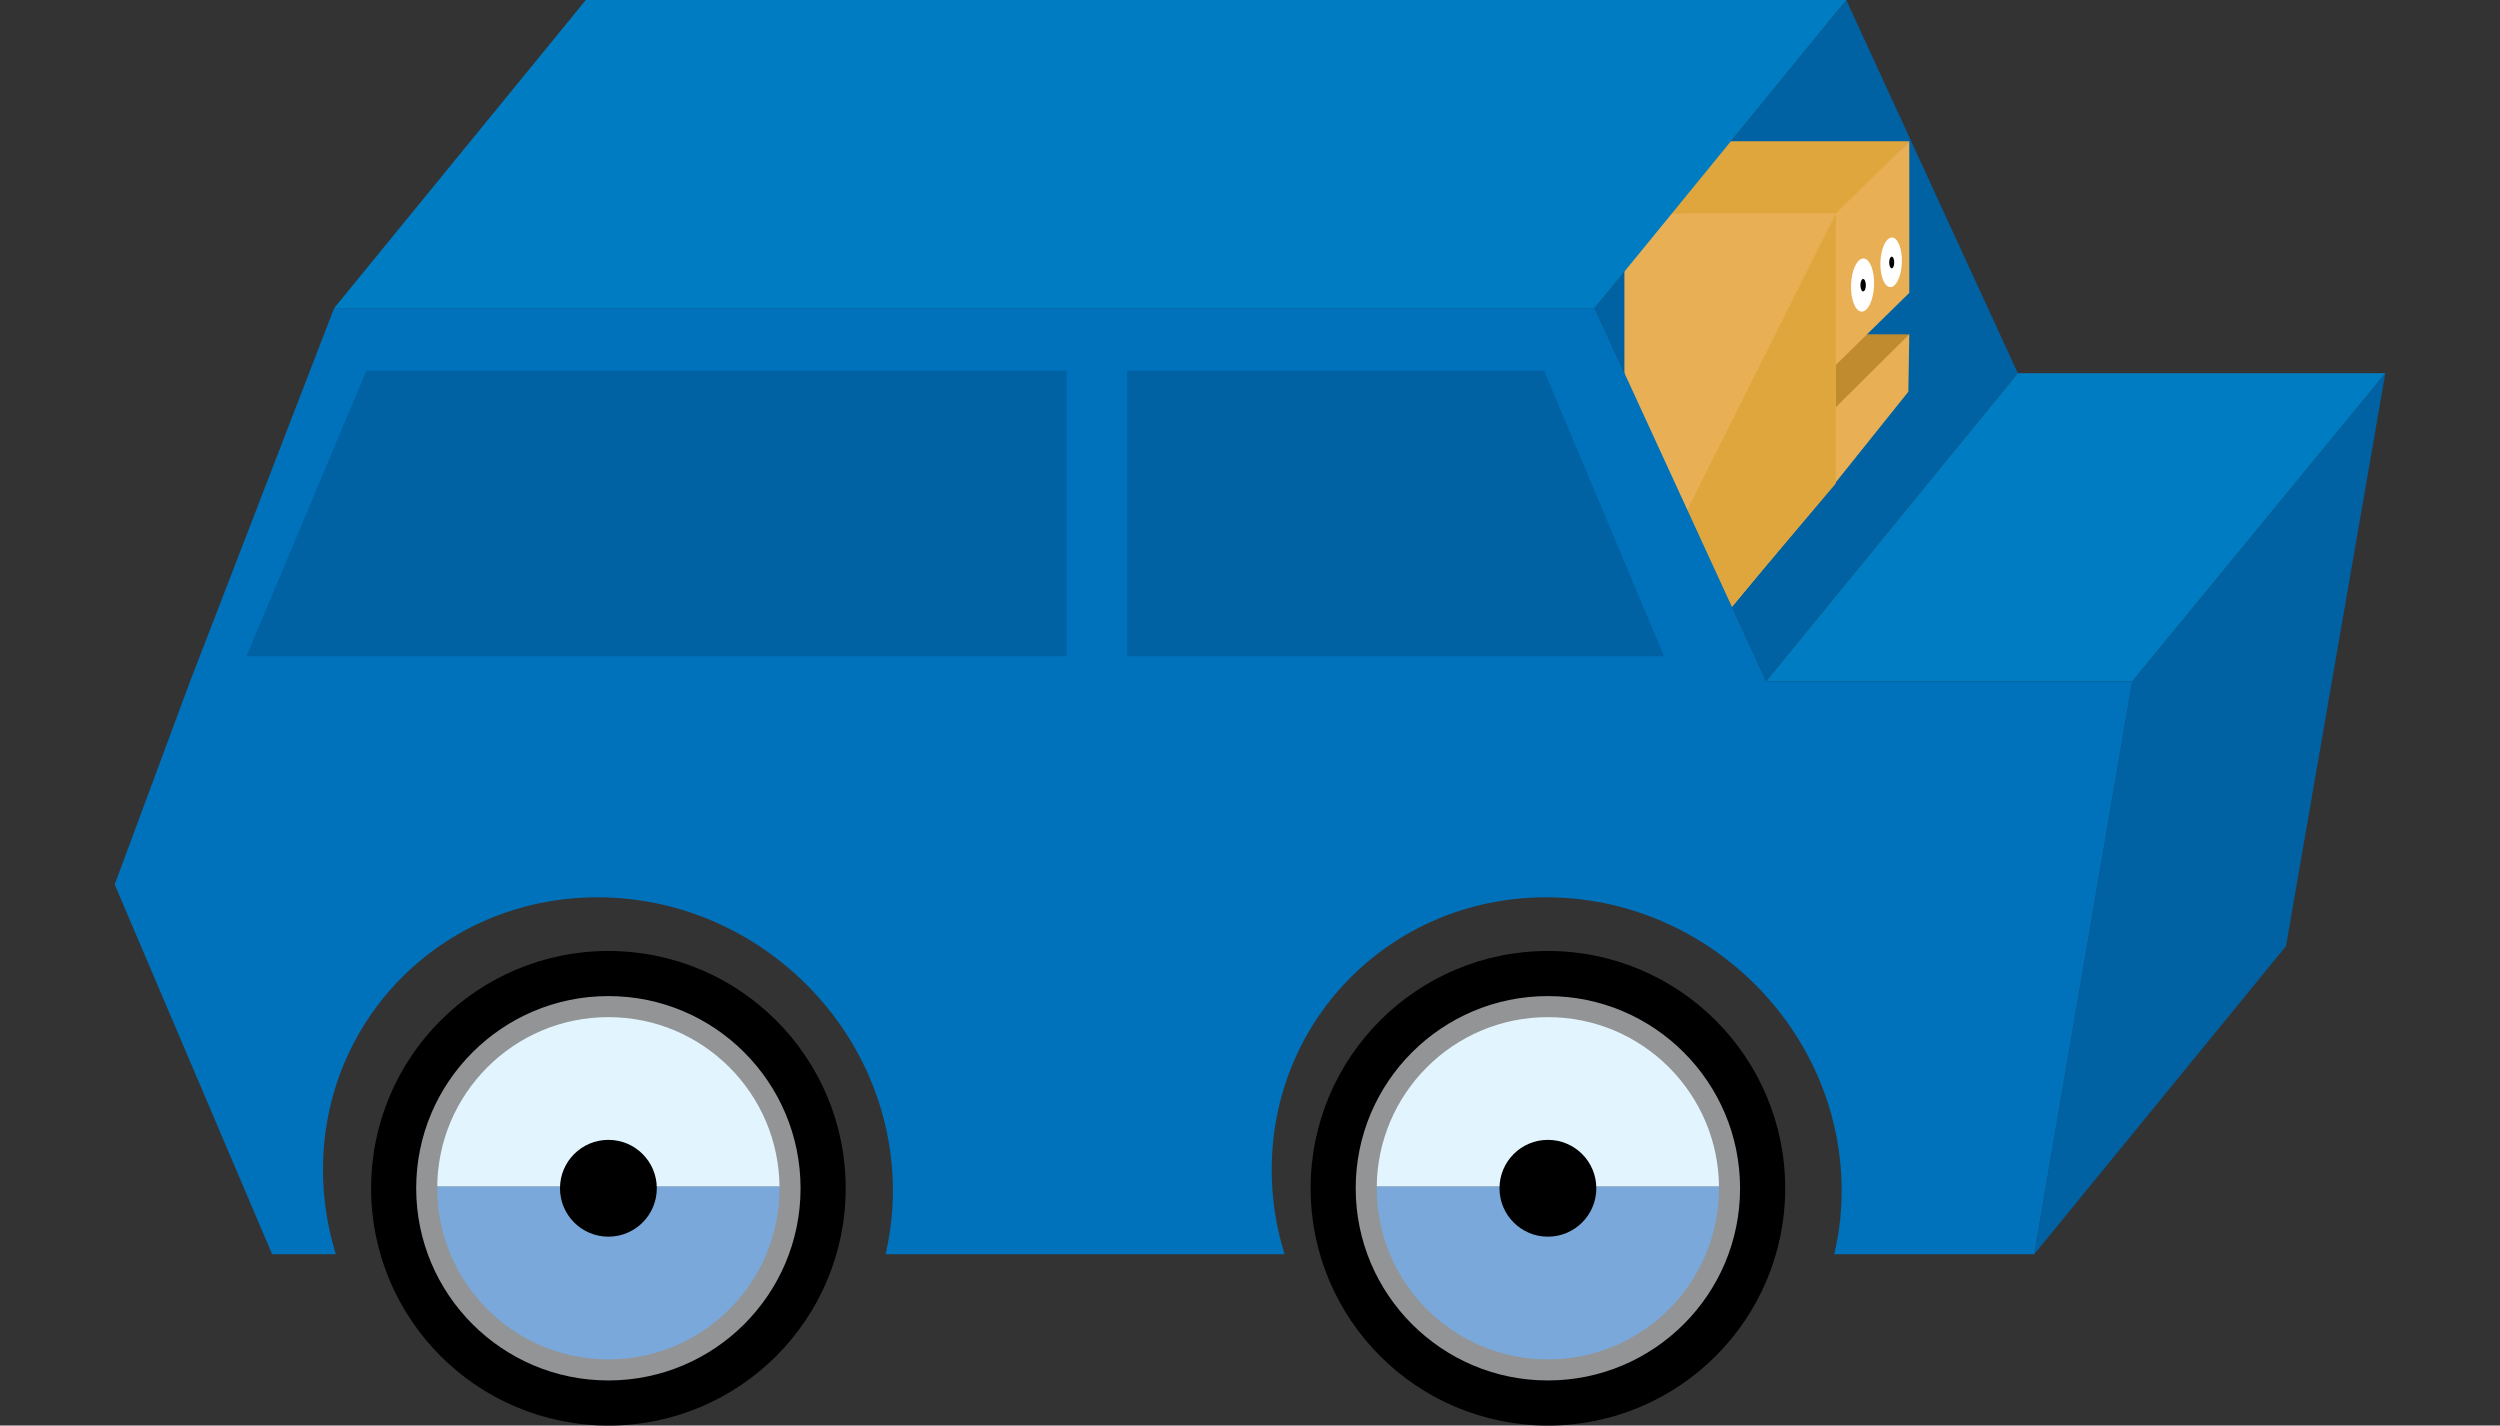 <?xml version="1.0" encoding="utf-8"?>
<!-- Generator: Adobe Illustrator 17.1.0, SVG Export Plug-In . SVG Version: 6.00 Build 0)  -->
<!DOCTYPE svg PUBLIC "-//W3C//DTD SVG 1.1//EN" "http://www.w3.org/Graphics/SVG/1.1/DTD/svg11.dtd">
<svg version="1.1" id="Layer_1" xmlns="http://www.w3.org/2000/svg" xmlns:xlink="http://www.w3.org/1999/xlink" x="0px" y="0px"
	 width="109.02px" height="62.165px" viewBox="0 0 109.02 62.165" enable-background="new 0 0 109.02 62.165" xml:space="preserve">
<rect x="0" y="0" width="109.02" height="62.165" fill="#333333" stroke="none"/>
<path fill="#E2F4FD" d="M35.893,51.75c-0.037-5.14-4.213-9.296-9.362-9.296c-5.149,0-9.326,4.156-9.362,9.296H35.893z"/>
<path fill="#7AA8DA" d="M35.893,51.746c-0.037,5.14-4.213,9.296-9.362,9.296c-5.149,0-9.326-4.156-9.362-9.296H35.893z"/>
<path fill="#929496" d="M34.977,51.818h-0.984c0,2.064-0.834,3.923-2.186,5.277c-1.354,1.352-3.213,2.185-5.277,2.186
	c-2.064,0-3.923-0.834-5.277-2.186c-1.352-1.354-2.185-3.213-2.186-5.277c0-2.064,0.834-3.923,2.186-5.277
	c1.354-1.352,3.213-2.185,5.277-2.186c2.064,0,3.923,0.834,5.277,2.186c1.352,1.354,2.185,3.213,2.186,5.277H34.977h0.984
	c0.001-2.601-1.057-4.964-2.762-6.668c-1.703-1.705-4.067-2.762-6.668-2.762c-2.601,0-4.964,1.057-6.668,2.762
	c-1.705,1.703-2.762,4.067-2.762,6.668c-0.001,2.601,1.057,4.964,2.762,6.668c1.703,1.705,4.067,2.762,6.668,2.762
	c2.601,0,4.964-1.057,6.668-2.762c1.705-1.703,2.762-4.067,2.762-6.668H34.977z"/>
<path d="M35.895,51.818h-0.984c0,2.317-0.937,4.406-2.455,5.926c-1.52,1.518-3.609,2.454-5.926,2.455
	c-2.317,0-4.406-0.936-5.926-2.455c-1.518-1.52-2.454-3.609-2.455-5.926c0-2.317,0.936-4.406,2.455-5.926
	c1.52-1.518,3.609-2.454,5.926-2.455c2.317,0,4.406,0.936,5.926,2.455c1.518,1.52,2.454,3.609,2.455,5.926H35.895h0.984
	c0.001-2.854-1.16-5.447-3.031-7.317c-1.869-1.871-4.463-3.031-7.317-3.031c-2.854,0-5.447,1.16-7.317,3.031
	c-1.871,1.869-3.031,4.463-3.031,7.317c0,2.854,1.16,5.447,3.031,7.317c1.869,1.871,4.463,3.031,7.317,3.031
	c2.854,0.001,5.447-1.16,7.317-3.031c1.871-1.869,3.031-4.463,3.031-7.317H35.895z"/>
<circle cx="26.531" cy="51.818" r="2.111"/>
<path fill="#E2F4FD" d="M76.863,51.75c-0.037-5.14-4.213-9.296-9.362-9.296c-5.149,0-9.326,4.156-9.362,9.296H76.863z"/>
<path fill="#7AA8DA" d="M76.863,51.746c-0.037,5.14-4.213,9.296-9.362,9.296c-5.149,0-9.326-4.156-9.362-9.296H76.863z"/>
<path fill="#929496" d="M75.947,51.818h-0.984c-0.001,2.064-0.834,3.923-2.186,5.277c-1.354,1.352-3.213,2.185-5.277,2.186
	c-2.064,0-3.923-0.834-5.277-2.186c-1.352-1.354-2.185-3.213-2.186-5.277c0.001-2.064,0.834-3.923,2.186-5.277
	c1.354-1.352,3.213-2.185,5.277-2.186c2.064,0,3.923,0.834,5.277,2.186c1.352,1.354,2.185,3.213,2.186,5.277H75.947h0.984
	c0-2.601-1.057-4.964-2.762-6.668c-1.703-1.705-4.067-2.762-6.668-2.762c-2.601,0-4.964,1.057-6.668,2.762
	c-1.705,1.703-2.762,4.067-2.762,6.668c0,2.601,1.057,4.964,2.762,6.668c1.703,1.705,4.067,2.762,6.668,2.762
	c2.601,0,4.964-1.057,6.668-2.762c1.705-1.703,2.762-4.067,2.762-6.668H75.947z"/>
<path d="M76.865,51.818h-0.984c0,2.317-0.936,4.406-2.455,5.926c-1.52,1.518-3.609,2.454-5.926,2.455
	c-2.317,0-4.406-0.936-5.926-2.455c-1.518-1.52-2.454-3.609-2.455-5.926c0.001-2.317,0.937-4.406,2.455-5.926
	c1.52-1.518,3.609-2.454,5.926-2.455c2.317,0,4.406,0.936,5.926,2.455c1.518,1.52,2.454,3.609,2.455,5.926H76.865h0.984
	c0-2.854-1.16-5.447-3.031-7.317c-1.869-1.871-4.463-3.031-7.317-3.031c-2.854,0-5.447,1.16-7.317,3.031
	c-1.871,1.869-3.031,4.463-3.031,7.317c0,2.854,1.16,5.447,3.031,7.317c1.869,1.871,4.463,3.031,7.317,3.031
	c2.854,0.001,5.447-1.16,7.317-3.031c1.871-1.869,3.031-4.463,3.031-7.317H76.865z"/>
<circle cx="67.501" cy="51.818" r="2.111"/>
<polygon fill="#0061A3" points="92.985,29.71 104.019,16.274 99.688,41.257 88.711,54.692 "/>
<polygon fill="#0061A3" points="69.536,13.436 80.512,0 87.994,16.274 77.017,29.71 "/>
<polygon fill="#C08B2F" points="83.26,14.579 78.767,14.579 79.841,18.782 81.651,18.468 "/>
<polygon fill="#E0A63E" points="83.26,6.161 74.222,6.161 70.837,9.312 75.82,9.523 80.027,9.486 "/>
<polygon fill="#E8AF54" points="80.048,17.765 80.048,15.923 83.26,12.771 83.26,6.161 80.057,9.312 73.593,9.312 73.593,27.714 
	74.451,27.714 80.013,21.086 83.22,17.081 83.26,14.579 "/>
<path fill="#E8AF54" d="M78.899,16.979c-0.317,0-0.575-0.257-0.575-0.575c0-0.317,0.257-0.575,0.575-0.575h1.158V9.312h-9.22v18.402
	h3.667l5.551-6.745l0.002-3.99H78.899z"/>
<polygon fill="#E0A63E" points="80.057,9.312 70.837,27.714 74.451,27.714 80.052,21.086 "/>
<ellipse transform="matrix(0.999 0.037 -0.037 0.999 0.516 -3.001)" fill="#FFFFFF" cx="81.248" cy="12.437" rx="0.502" ry="1.16"/>
<ellipse cx="81.248" cy="12.437" rx="0.118" ry="0.272"/>
<ellipse transform="matrix(0.999 0.037 -0.037 0.999 0.481 -3.049)" fill="#FFFFFF" cx="82.494" cy="11.447" rx="0.468" ry="1.082"/>
<ellipse cx="82.494" cy="11.447" rx="0.11" ry="0.254"/>
<polygon fill="#007CC2" points="14.571,13.436 25.547,0 80.512,0 69.536,13.436 "/>
<polygon fill="#007CC2" points="77.017,29.71 87.994,16.274 104.019,16.274 92.985,29.71 "/>
<path fill="#0071BB" d="M77.017,29.71h15.968l-4.274,24.982H79.99c0.241-1.028,0.354-2.109,0.312-3.228
	c-0.251-6.812-6.015-12.334-12.873-12.334c-6.858,0-12.214,5.522-11.963,12.334c0.041,1.119,0.23,2.2,0.551,3.228H38.617
	c0.241-1.028,0.354-2.109,0.312-3.228c-0.251-6.812-6.015-12.334-12.873-12.334c-6.858,0-12.214,5.522-11.962,12.334
	c0.041,1.119,0.234,2.2,0.551,3.228h-2.779L5.001,38.569l3.29-8.859l6.28-16.274h54.965L77.017,29.71z"/>
<polygon fill="#0061A3" points="10.746,28.619 15.976,16.169 67.336,16.169 72.566,28.619 "/>
<rect x="46.512" y="15.272" fill="#0071BB" width="2.644" height="14.086"/>
</svg>
